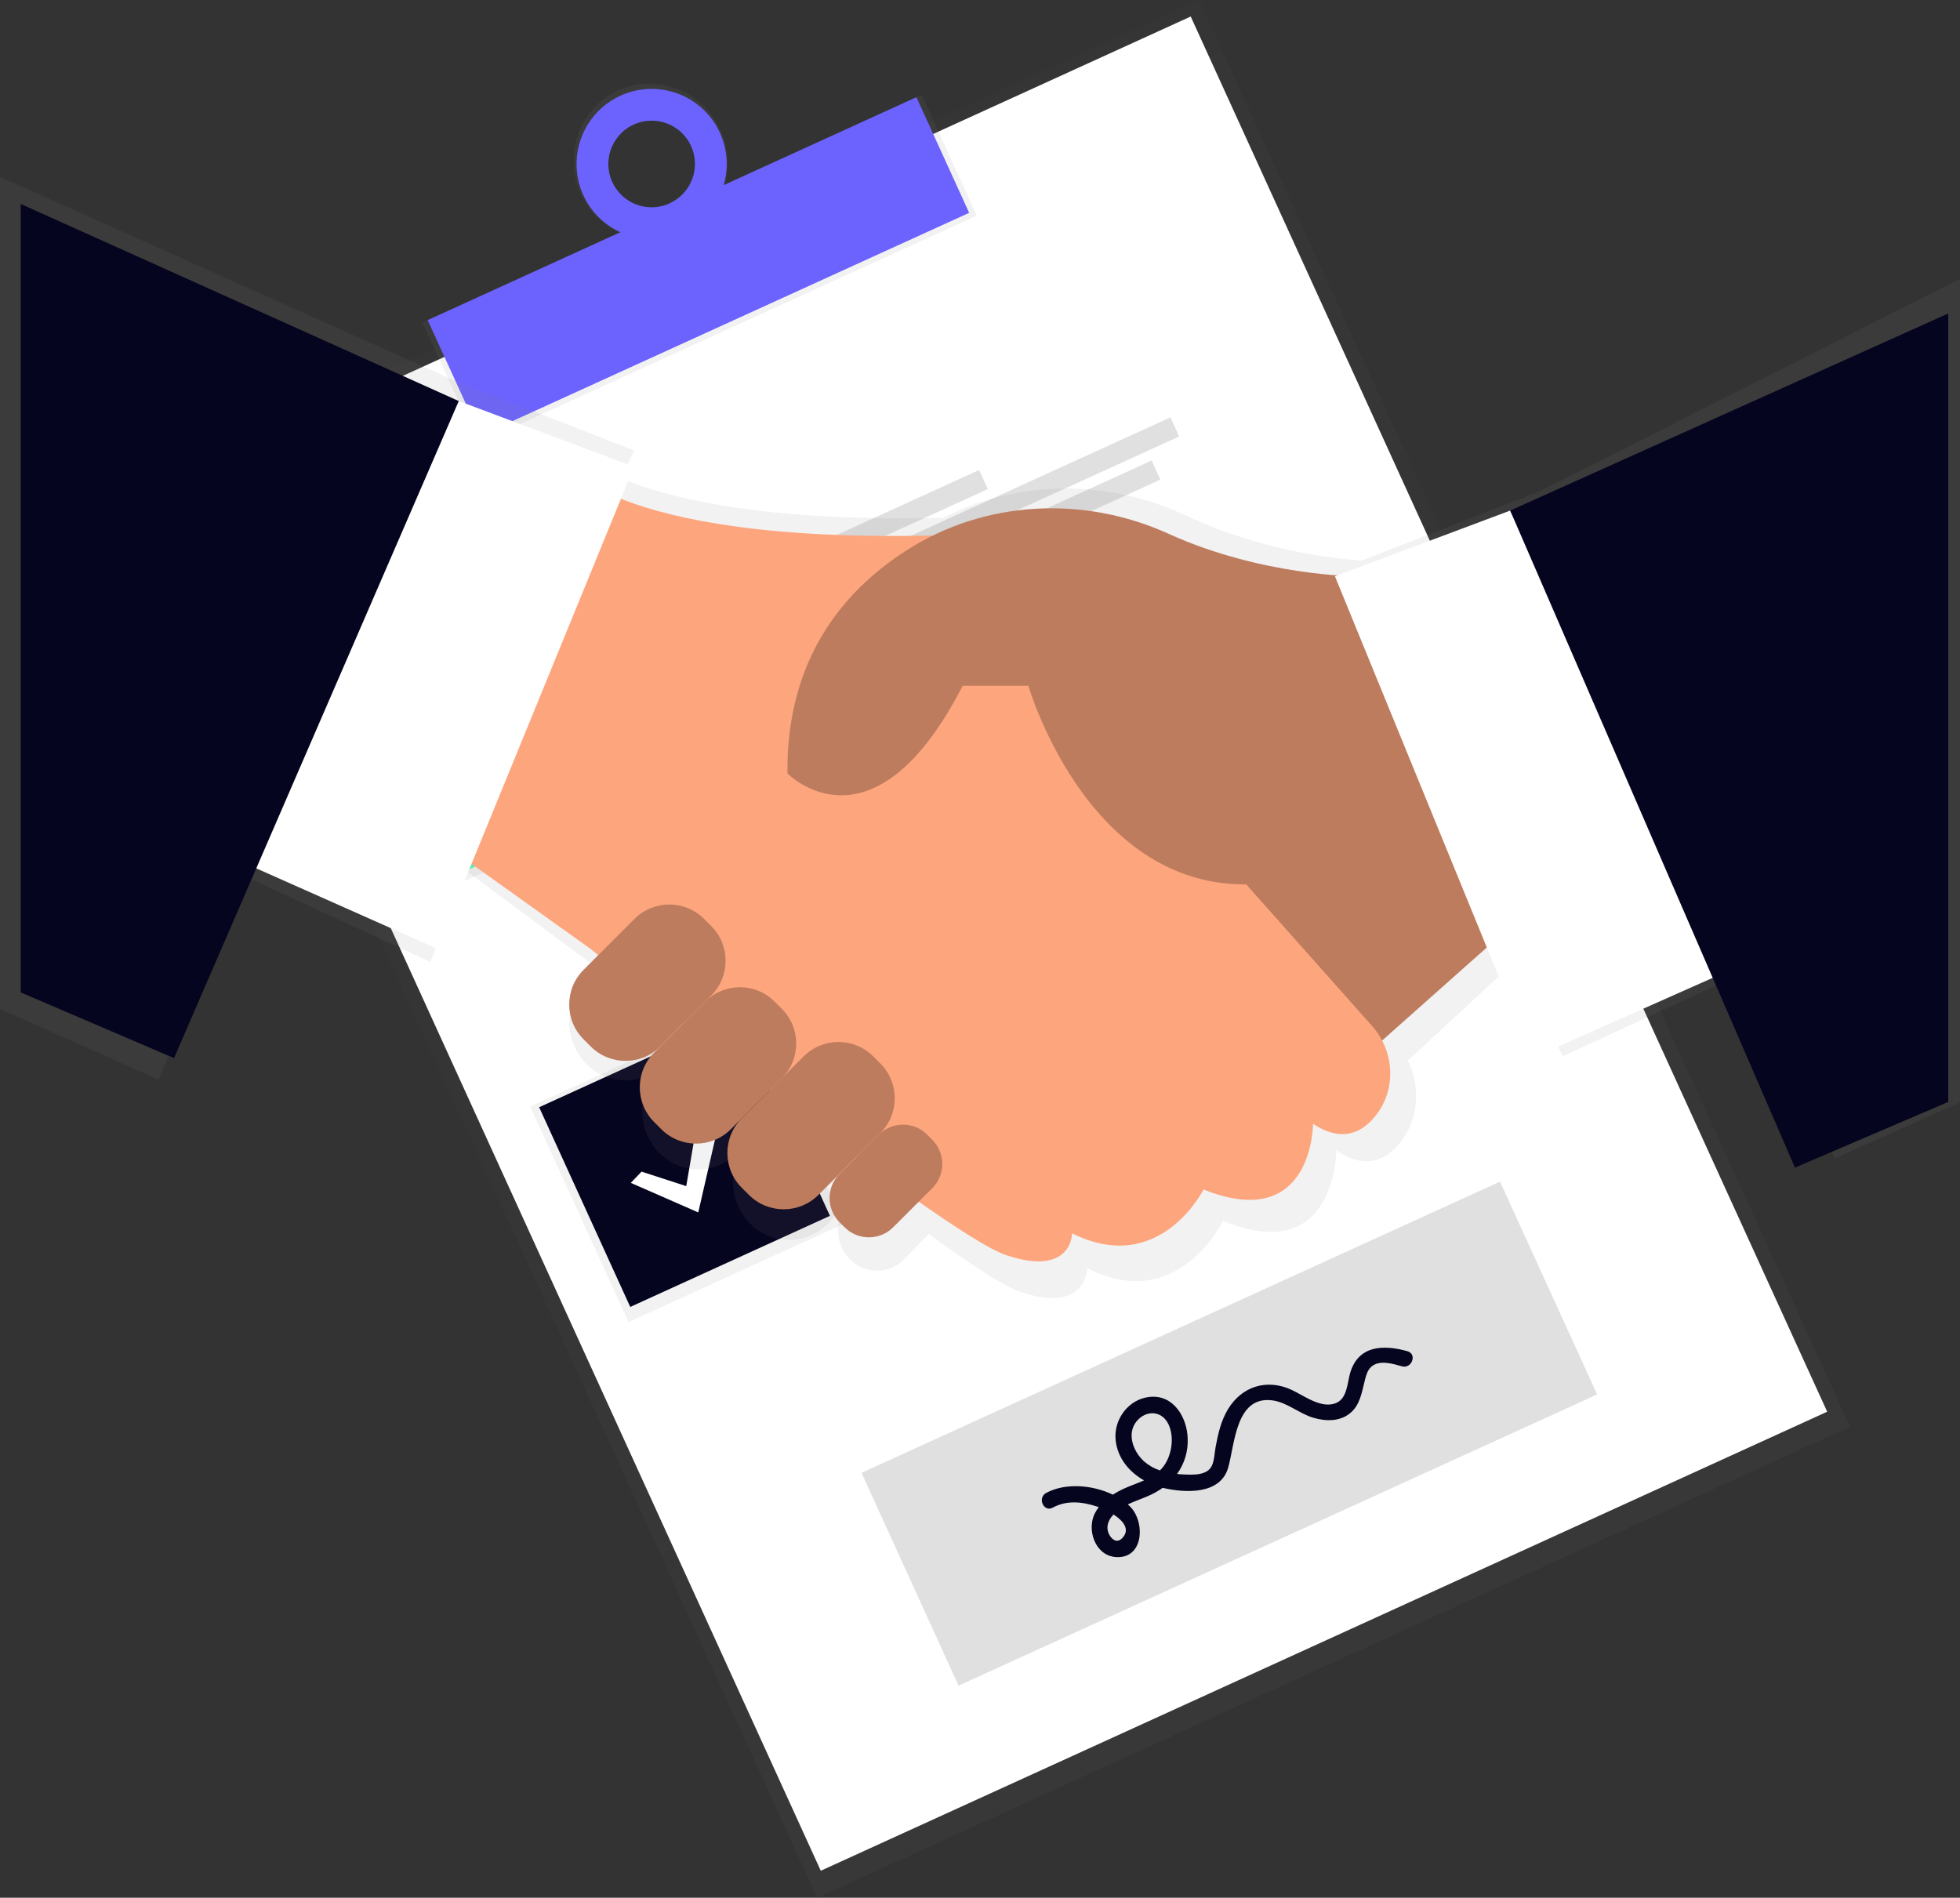 <svg width="63" height="61" viewBox="0 0 63 61" fill="none" xmlns="http://www.w3.org/2000/svg">
<rect x="0" y="0" width="63" height="61" fill="#333333" stroke="none"/>
<g clip-path="url(#clip0)">
<g opacity="0.5">
<path opacity="0.5" d="M38.541 0.001L5.348 15.141L26.268 61.001L59.462 45.861L38.541 0.001Z" fill="url(#paint0_linear)"/>
</g>
<path d="M38.273 0.531L5.924 15.286L26.382 60.133L58.731 45.378L38.273 0.531Z" fill="white"/>
<path d="M29.625 3.045L13.577 10.364L15.35 14.252L31.398 6.932L29.625 3.045Z" fill="url(#paint1_linear)"/>
<path d="M19.867 2.906C18.629 3.471 18.093 4.957 18.672 6.226C19.251 7.494 20.724 8.064 21.963 7.499C23.202 6.934 23.737 5.448 23.158 4.179C22.58 2.911 21.106 2.34 19.867 2.906ZM21.52 6.527C21.259 6.654 20.967 6.7 20.68 6.659C20.393 6.619 20.125 6.494 19.909 6.3C19.694 6.106 19.541 5.853 19.47 5.572C19.4 5.291 19.414 4.995 19.513 4.723C19.611 4.45 19.788 4.213 20.021 4.042C20.255 3.87 20.534 3.772 20.824 3.761C21.113 3.749 21.4 3.823 21.646 3.975C21.893 4.127 22.089 4.348 22.209 4.612C22.29 4.783 22.336 4.968 22.345 5.157C22.354 5.346 22.326 5.535 22.262 5.713C22.197 5.891 22.099 6.054 21.972 6.194C21.844 6.334 21.691 6.448 21.52 6.528V6.527Z" fill="url(#paint2_linear)"/>
<path d="M29.456 3.125L13.747 10.29L15.442 14.006L31.152 6.841L29.456 3.125Z" fill="#6C63FF"/>
<path d="M19.944 3.075C19.51 3.273 19.144 3.595 18.893 4.002C18.642 4.408 18.517 4.879 18.533 5.356C18.55 5.833 18.708 6.295 18.987 6.682C19.266 7.069 19.654 7.365 20.101 7.532C20.548 7.699 21.035 7.73 21.5 7.621C21.964 7.511 22.386 7.266 22.712 6.917C23.037 6.568 23.252 6.13 23.328 5.658C23.405 5.187 23.34 4.704 23.142 4.269C22.876 3.687 22.39 3.234 21.79 3.01C21.191 2.786 20.527 2.809 19.944 3.075ZM21.524 6.538C21.273 6.652 20.994 6.69 20.723 6.645C20.451 6.601 20.198 6.477 19.997 6.29C19.796 6.102 19.654 5.859 19.591 5.591C19.528 5.323 19.546 5.042 19.642 4.784C19.738 4.526 19.909 4.302 20.132 4.141C20.356 3.981 20.622 3.889 20.897 3.88C21.172 3.87 21.444 3.942 21.678 4.087C21.913 4.231 22.099 4.442 22.213 4.693C22.366 5.029 22.38 5.412 22.25 5.758C22.121 6.104 21.86 6.384 21.524 6.537V6.538Z" fill="#6C63FF"/>
<path d="M17.684 18.697L10.758 21.856L13.917 28.782L20.843 25.623L17.684 18.697Z" fill="url(#paint3_linear)"/>
<path d="M23.968 32.411L17.042 35.57L20.202 42.496L27.128 39.337L23.968 32.411Z" fill="url(#paint4_linear)"/>
<path d="M17.546 19.066L11.127 21.994L14.055 28.413L20.474 25.485L17.546 19.066Z" fill="#69F0AE"/>
<path d="M23.749 32.663L17.33 35.591L20.258 42.01L26.677 39.082L23.749 32.663Z" fill="#06051F"/>
<path d="M31.471 15.108L22.673 19.122L22.953 19.735L31.751 15.722L31.471 15.108Z" fill="#E0E0E0"/>
<path d="M37.621 13.416L23.093 20.042L23.373 20.656L37.901 14.03L37.621 13.416Z" fill="#E0E0E0"/>
<path d="M37.017 14.803L23.512 20.963L23.793 21.577L37.297 15.417L37.017 14.803Z" fill="#E0E0E0"/>
<path d="M37.674 28.706L28.876 32.719L29.156 33.333L37.954 29.32L37.674 28.706Z" fill="#E0E0E0"/>
<path d="M43.824 27.013L29.296 33.639L29.576 34.253L44.104 27.627L43.824 27.013Z" fill="#E0E0E0"/>
<path d="M43.22 28.401L29.716 34.561L29.996 35.175L43.501 29.015L43.22 28.401Z" fill="#E0E0E0"/>
<path d="M14.169 24.021L15.822 24.558L16.366 21.377L17.17 21.596L16.265 25.529L13.773 24.437L14.169 24.021Z" fill="url(#paint5_linear)"/>
<path d="M14.38 23.979L15.817 24.445L16.29 21.679L16.989 21.871L16.202 25.29L14.034 24.341L14.38 23.979Z" fill="white"/>
<path d="M20.621 37.661L22.058 38.127L22.531 35.361L23.23 35.552L22.444 38.972L20.276 38.022L20.621 37.661Z" fill="white"/>
<path d="M48.215 37.982L27.691 47.343L30.811 54.184L51.336 44.823L48.215 37.982Z" fill="#E0E0E0"/>
<path d="M45.24 43.434C44.451 43.209 43.644 43.251 43.392 44.153C43.308 44.457 43.298 44.929 42.972 45.086C42.492 45.316 41.913 44.855 41.497 44.667C40.721 44.317 39.924 44.556 39.475 45.291C39.247 45.664 39.15 46.094 39.072 46.519C39.039 46.703 39.034 46.931 38.957 47.105C38.808 47.437 38.342 47.407 38.037 47.394C37.97 47.394 37.902 47.386 37.833 47.379C38.075 47.047 38.195 46.642 38.175 46.231C38.155 45.557 37.717 44.819 36.952 44.902C36.267 44.973 35.784 45.635 35.861 46.305C35.926 46.875 36.297 47.316 36.773 47.586C36.539 47.69 36.29 47.77 36.069 47.877C35.966 47.927 35.866 47.983 35.77 48.044C35.103 47.722 34.226 47.662 33.626 47.99C33.336 48.149 33.548 48.621 33.84 48.461C34.297 48.211 34.801 48.273 35.279 48.432L35.318 48.446C35.271 48.507 35.23 48.571 35.194 48.639C34.924 49.163 35.194 49.992 35.85 50.049C36.776 50.128 36.819 48.905 36.316 48.418C36.295 48.397 36.274 48.377 36.251 48.358C36.459 48.258 36.684 48.182 36.882 48.097C37.055 48.024 37.22 47.933 37.373 47.824L37.409 47.833C38.116 47.993 39.219 48.043 39.474 47.187C39.691 46.444 39.712 44.866 40.887 45.012C41.366 45.071 41.759 45.439 42.214 45.572C42.622 45.694 43.094 45.699 43.429 45.398C43.705 45.151 43.767 44.785 43.852 44.443C43.895 44.267 43.938 44.056 44.081 43.93C44.341 43.703 44.77 43.837 45.06 43.919C45.377 44.009 45.561 43.525 45.24 43.434ZM36.057 49.455C35.901 49.609 35.736 49.487 35.652 49.325C35.551 49.129 35.595 48.935 35.723 48.762C35.745 48.734 35.767 48.707 35.791 48.681C36.099 48.88 36.351 49.166 36.059 49.455H36.057ZM36.603 45.611C36.924 45.313 37.37 45.379 37.561 45.788C37.752 46.196 37.667 46.773 37.4 47.133C37.364 47.18 37.325 47.224 37.282 47.265C37.096 47.203 36.923 47.105 36.775 46.976C36.396 46.634 36.182 46.003 36.606 45.609L36.603 45.611Z" fill="#06051F"/>
<path d="M49.509 15.782L43.763 18.022C42.682 17.941 40.408 17.648 38.152 16.584C35.639 15.399 32.761 15.402 30.321 16.643C24.697 16.778 21.602 16.057 19.951 15.375L20.386 14.481L14.562 12.21L0 5.685V32.432L5.096 34.703L7.83 28.145L13.833 30.921L14.986 27.993L18.927 30.918L19.195 31.143L18.826 31.527C18.487 31.885 18.298 32.359 18.298 32.852C18.298 33.344 18.487 33.818 18.826 34.176C18.99 34.349 19.187 34.487 19.407 34.581C19.626 34.676 19.862 34.724 20.1 34.724C20.339 34.724 20.575 34.676 20.794 34.581C21.013 34.487 21.21 34.349 21.374 34.176L21.172 34.389C20.834 34.747 20.645 35.221 20.645 35.714C20.645 36.206 20.834 36.68 21.172 37.038C21.336 37.211 21.534 37.349 21.753 37.444C21.972 37.538 22.208 37.587 22.447 37.587C22.685 37.587 22.921 37.538 23.14 37.444C23.359 37.349 23.557 37.211 23.721 37.038L24.888 35.824L24.087 36.657C23.748 37.015 23.559 37.489 23.559 37.982C23.559 38.474 23.748 38.948 24.087 39.306C24.251 39.479 24.448 39.617 24.667 39.712C24.886 39.806 25.122 39.855 25.361 39.855C25.599 39.855 25.835 39.806 26.055 39.712C26.274 39.617 26.471 39.479 26.635 39.306L27.788 38.108L27.303 38.612C27.066 38.862 26.934 39.193 26.934 39.537C26.934 39.882 27.066 40.213 27.303 40.463C27.417 40.584 27.555 40.68 27.708 40.746C27.861 40.812 28.026 40.846 28.193 40.846C28.359 40.846 28.524 40.812 28.677 40.746C28.83 40.68 28.968 40.584 29.082 40.463L29.851 39.664C31.172 40.629 32.24 41.332 32.764 41.515C34.944 42.271 34.944 40.757 34.944 40.757C37.856 42.27 39.313 39.243 39.313 39.243C42.953 40.757 42.953 36.973 42.953 36.973C43.863 37.603 44.519 37.314 44.978 36.759C45.602 36.006 45.678 34.943 45.25 34.09L48.729 30.875L50.234 33.952L56.237 31.175L58.971 37.235L62.996 35.438V8.97L49.509 15.782Z" fill="url(#paint6_linear)"/>
<path d="M48.542 29.788L42.205 35.42L37.277 26.267L48.542 23.451V29.788Z" fill="#BE7C5E"/>
<path d="M18.266 15.003C18.266 15.003 20.3 17.819 32.348 17.115L39.389 27.676L44.107 32.984C44.848 33.818 44.89 35.083 44.163 35.928C43.721 36.442 43.085 36.711 42.205 36.124C42.205 36.124 42.205 39.644 38.685 38.236C38.685 38.236 37.277 41.052 34.461 39.644C34.461 39.644 34.461 41.052 32.349 40.348C30.236 39.644 18.97 30.492 18.97 30.492L14.042 26.972L18.266 15.003Z" fill="#FDA57D"/>
<path d="M43.613 18.524C43.613 18.524 40.571 18.524 37.562 17.158C34.827 15.917 31.641 16.075 29.117 17.704C27.059 19.031 25.277 21.229 25.31 24.86C25.31 24.86 28.048 27.676 30.943 22.044H33.055C33.055 22.044 35.089 29.084 40.8 28.379C46.511 27.673 47.841 26.971 47.841 26.971L43.613 18.524Z" fill="#BE7C5E"/>
<path d="M25.129 32.425L24.9 32.197C24.283 31.579 23.282 31.579 22.664 32.197L21.028 33.833C20.41 34.45 20.41 35.452 21.028 36.069L21.256 36.297C21.874 36.915 22.875 36.915 23.492 36.297L25.129 34.661C25.746 34.044 25.746 33.043 25.129 32.425Z" fill="#BE7C5E"/>
<path d="M22.86 29.766L22.631 29.537C22.014 28.92 21.012 28.92 20.395 29.537L18.759 31.173C18.141 31.791 18.141 32.792 18.759 33.409L18.987 33.638C19.605 34.255 20.606 34.255 21.223 33.638L22.86 32.001C23.477 31.384 23.477 30.383 22.86 29.766Z" fill="#BE7C5E"/>
<path d="M28.297 34.184L28.068 33.956C27.451 33.339 26.45 33.339 25.832 33.956L23.844 35.944C23.226 36.562 23.226 37.563 23.844 38.18L24.072 38.408C24.69 39.026 25.691 39.026 26.308 38.408L28.297 36.42C28.914 35.803 28.914 34.802 28.297 34.184Z" fill="#BE7C5E"/>
<path d="M29.964 36.634L29.805 36.474C29.373 36.043 28.674 36.043 28.243 36.474L26.988 37.729C26.557 38.16 26.557 38.859 26.988 39.291L27.148 39.45C27.579 39.881 28.278 39.881 28.709 39.45L29.964 38.195C30.395 37.764 30.395 37.065 29.964 36.634Z" fill="#BE7C5E"/>
<path d="M55.582 31.196L49.246 34.012L42.909 18.524L48.542 16.412L55.582 31.196Z" fill="white"/>
<path d="M7.706 27.676L14.042 30.492L20.379 15.004L14.746 12.891L7.706 27.676Z" fill="white"/>
<path d="M0.665 6.555L14.746 12.891L5.594 34.012L0.665 31.9V6.555Z" fill="#06051F"/>
<path d="M62.623 10.075L48.542 16.412L57.695 37.532L62.623 35.42V10.075Z" fill="#06051F"/>
</g>
<defs>
<linearGradient id="paint0_linear" x1="42.865" y1="53.431" x2="21.947" y2="7.57" gradientUnits="userSpaceOnUse">
<stop stop-color="#808080" stop-opacity="0.25"/>
<stop offset="0.54" stop-color="#808080" stop-opacity="0.12"/>
<stop offset="1" stop-color="#808080" stop-opacity="0.1"/>
</linearGradient>
<linearGradient id="paint1_linear" x1="10126.3" y1="-3884.48" x2="10019.9" y2="-4117.78" gradientUnits="userSpaceOnUse">
<stop stop-color="#808080" stop-opacity="0.25"/>
<stop offset="0.54" stop-color="#808080" stop-opacity="0.12"/>
<stop offset="1" stop-color="#808080" stop-opacity="0.1"/>
</linearGradient>
<linearGradient id="paint2_linear" x1="2992.53" y1="-771.755" x2="2844.45" y2="-1096.41" gradientUnits="userSpaceOnUse">
<stop stop-color="#808080" stop-opacity="0.25"/>
<stop offset="0.54" stop-color="#808080" stop-opacity="0.12"/>
<stop offset="1" stop-color="#808080" stop-opacity="0.1"/>
</linearGradient>
<linearGradient id="paint3_linear" x1="4101.54" y1="922.013" x2="3763.74" y2="181.432" gradientUnits="userSpaceOnUse">
<stop stop-color="#808080" stop-opacity="0.25"/>
<stop offset="0.54" stop-color="#808080" stop-opacity="0.12"/>
<stop offset="1" stop-color="#808080" stop-opacity="0.1"/>
</linearGradient>
<linearGradient id="paint4_linear" x1="4784.97" y1="2398.43" x2="4447.15" y2="1657.78" gradientUnits="userSpaceOnUse">
<stop stop-color="#808080" stop-opacity="0.25"/>
<stop offset="0.54" stop-color="#808080" stop-opacity="0.12"/>
<stop offset="1" stop-color="#808080" stop-opacity="0.1"/>
</linearGradient>
<linearGradient id="paint5_linear" x1="1882.44" y1="552.645" x2="1791.98" y2="354.321" gradientUnits="userSpaceOnUse">
<stop stop-color="#808080" stop-opacity="0.25"/>
<stop offset="0.54" stop-color="#808080" stop-opacity="0.12"/>
<stop offset="1" stop-color="#808080" stop-opacity="0.1"/>
</linearGradient>
<linearGradient id="paint6_linear" x1="37773.9" y1="21886.5" x2="37773.9" y2="3637.95" gradientUnits="userSpaceOnUse">
<stop stop-color="#808080" stop-opacity="0.25"/>
<stop offset="0.54" stop-color="#808080" stop-opacity="0.12"/>
<stop offset="1" stop-color="#808080" stop-opacity="0.1"/>
</linearGradient>
<clipPath id="clip0">
<rect width="63" height="61" fill="white"/>
</clipPath>
</defs>
</svg>
